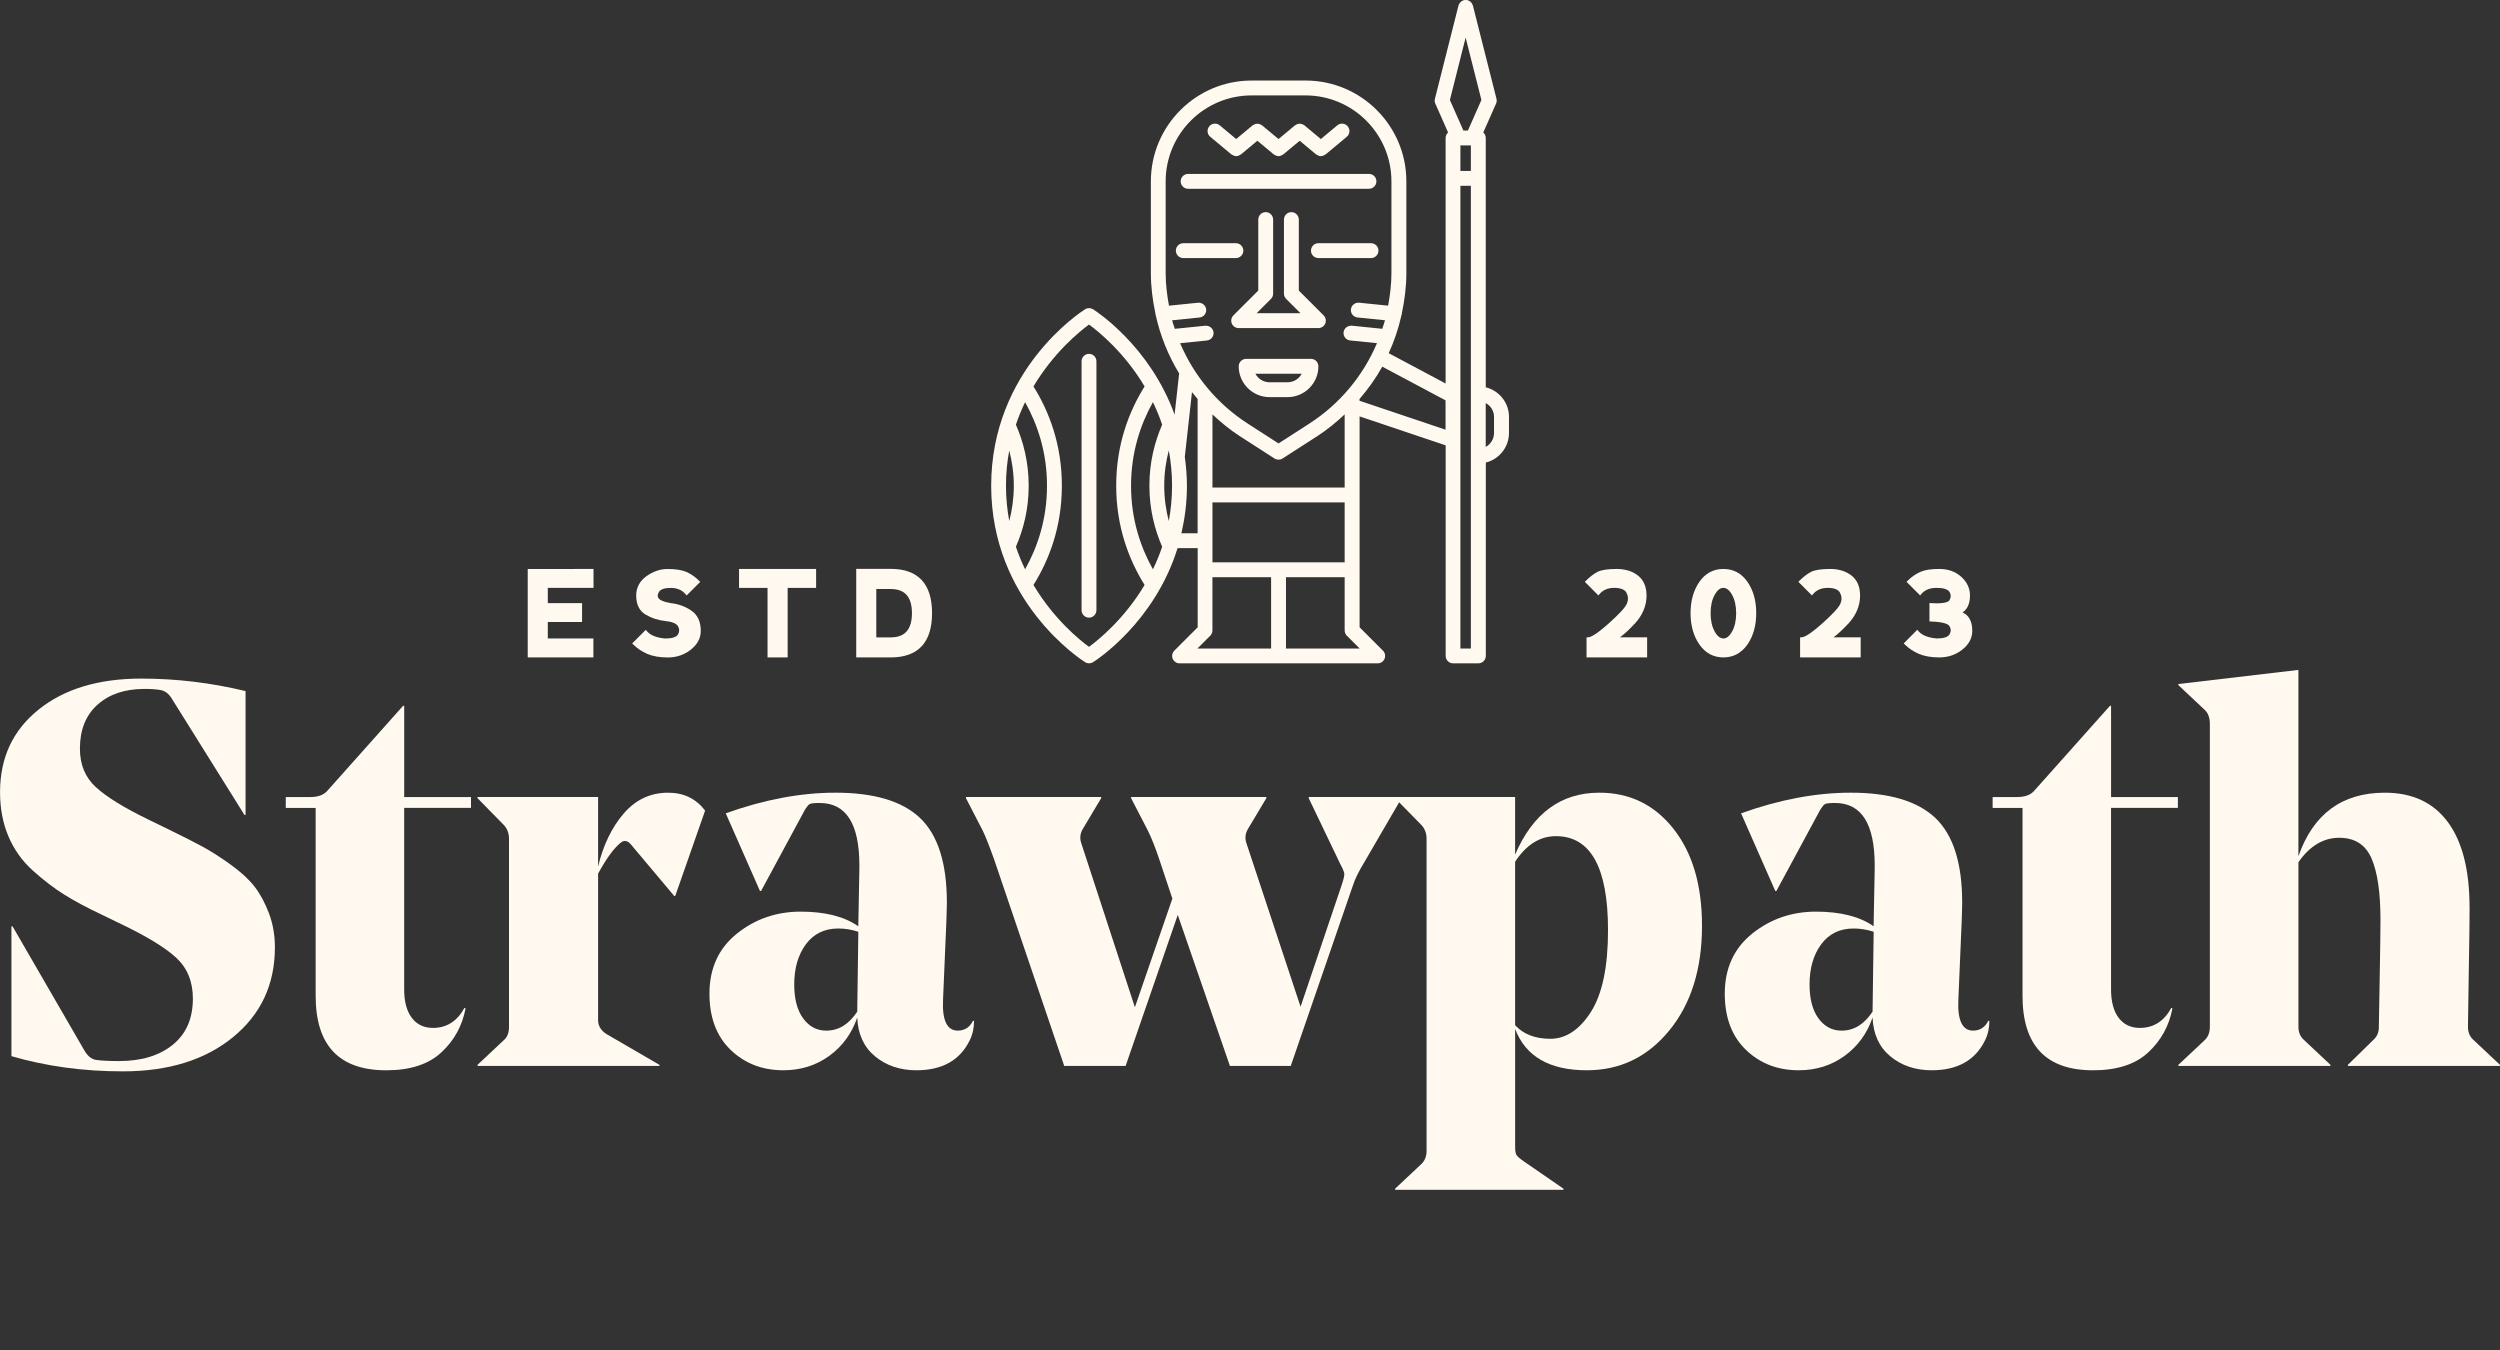<svg width="287" height="155" viewBox="0 0 287 155" fill="none" xmlns="http://www.w3.org/2000/svg">
<rect x="0" y="0" width="287" height="155" fill="#333333" stroke="none"/>
<path d="M60.583 75.471H68.121V73.297H62.887V71.408H66.821V69.243H62.887V67.489H68.136V65.316L60.583 65.321V75.471Z" fill="#FFF9F0"/>
<path d="M79.356 70.088C78.659 69.618 77.874 69.334 77.033 69.245C76.11 69.091 75.76 68.872 75.63 68.716C75.523 68.588 75.408 68.366 75.645 67.962C75.831 67.649 76.287 67.492 77.005 67.492C77.722 67.492 78.299 67.73 78.703 68.217L78.823 68.361L80.386 66.798L80.263 66.678C79.815 66.229 79.324 65.888 78.805 65.66C78.278 65.431 77.563 65.321 76.616 65.321C75.799 65.321 74.993 65.595 74.223 66.138C73.436 66.699 73.036 67.448 73.036 68.371C73.036 69.391 73.396 70.122 74.101 70.545C74.776 70.952 75.525 71.2 76.332 71.286C77.146 71.369 77.649 71.573 77.834 71.891C78.017 72.207 78.017 72.515 77.834 72.83C77.652 73.143 77.153 73.3 76.363 73.3C75.369 73.216 74.662 72.932 74.257 72.447L74.137 72.303L72.575 73.866L72.697 73.986C73.151 74.44 73.696 74.803 74.32 75.072C74.951 75.34 75.742 75.476 76.671 75.476C77.665 75.476 78.549 75.176 79.298 74.586C80.063 73.989 80.449 73.263 80.449 72.426C80.449 71.369 80.083 70.581 79.358 70.091L79.356 70.088Z" fill="#FFF9F0"/>
<path d="M84.842 67.49H88.114V75.471H90.421V67.49H93.69V65.316H84.842V67.49Z" fill="#FFF9F0"/>
<path d="M102.248 65.308H98.295V75.471H102.248C105.399 75.471 106.999 73.762 106.999 70.391C106.999 67.02 105.399 65.306 102.248 65.306V65.308ZM102.248 73.172H100.599V67.62H102.248C103.889 67.62 104.69 68.525 104.692 70.391C104.687 72.261 103.889 73.169 102.248 73.172Z" fill="#FFF9F0"/>
<path d="M187.672 71.596C188.567 70.626 189.023 69.54 189.023 68.366C189.023 67.359 188.692 66.589 188.04 66.075C187.401 65.572 186.571 65.316 185.577 65.316C184.583 65.316 183.818 65.428 183.375 65.661C182.947 65.888 182.503 66.229 182.06 66.673L181.937 66.793L183.497 68.356L183.617 68.212C184.022 67.727 184.58 67.487 185.319 67.487C186.057 67.487 186.547 67.685 186.735 68.077C186.934 68.491 186.941 68.896 186.761 69.308C186.576 69.741 185.877 70.503 184.679 71.57C183.208 72.885 182.576 73.162 182.308 73.162H182.135V75.468H189.091V73.162H185.976C186.461 72.809 187.03 72.282 187.669 71.591L187.672 71.596Z" fill="#FFF9F0"/>
<path d="M197.845 65.316C196.699 65.316 195.771 65.814 195.09 66.793C194.419 67.758 194.077 68.966 194.077 70.391C194.077 71.815 194.419 73.023 195.09 73.986C195.773 74.97 196.702 75.471 197.845 75.471C198.988 75.471 199.922 74.97 200.605 73.989C201.273 73.029 201.615 71.818 201.615 70.391C201.615 68.964 201.276 67.753 200.605 66.793C199.924 65.814 198.993 65.316 197.845 65.316ZM198.841 72.502C198.541 73.037 198.218 73.297 197.85 73.297C197.482 73.297 197.14 73.031 196.848 72.504C196.532 71.935 196.378 71.244 196.378 70.391C196.378 69.538 196.535 68.841 196.848 68.283C197.14 67.753 197.472 67.487 197.837 67.487C198.202 67.487 198.544 67.748 198.841 68.283C199.152 68.844 199.311 69.553 199.311 70.391C199.311 71.228 199.155 71.938 198.841 72.502Z" fill="#FFF9F0"/>
<path d="M212.187 71.596C213.082 70.626 213.538 69.54 213.538 68.366C213.538 67.359 213.207 66.589 212.555 66.075C211.916 65.572 211.086 65.316 210.092 65.316C209.098 65.316 208.333 65.428 207.89 65.661C207.462 65.888 207.018 66.229 206.575 66.673L206.452 66.793L208.012 68.356L208.132 68.212C208.537 67.727 209.095 67.487 209.834 67.487C210.572 67.487 211.062 67.685 211.25 68.077C211.449 68.491 211.456 68.896 211.276 69.308C211.091 69.741 210.392 70.503 209.194 71.57C207.723 72.885 207.091 73.162 206.823 73.162H206.65V75.468H213.606V73.162H210.491C210.976 72.809 211.545 72.282 212.184 71.591L212.187 71.596Z" fill="#FFF9F0"/>
<path d="M225.303 70.305C225.866 69.932 226.153 69.282 226.153 68.366C226.153 67.537 225.814 66.809 225.144 66.209C224.478 65.616 223.638 65.316 222.639 65.316C221.64 65.316 220.974 65.426 220.45 65.655C219.928 65.885 219.438 66.227 218.994 66.673L218.871 66.793L220.432 68.356L220.552 68.212C220.959 67.727 221.538 67.487 222.321 67.487C223.103 67.487 223.625 67.649 223.805 67.957C223.99 68.278 223.99 68.575 223.805 68.898C223.703 69.071 223.296 69.347 221.684 69.238L221.501 69.227V71.341L221.666 71.348C223.205 71.401 223.677 71.669 223.805 71.886C223.99 72.202 223.99 72.509 223.805 72.825C223.623 73.138 223.124 73.295 222.334 73.295C221.34 73.211 220.63 72.927 220.226 72.442L220.106 72.298L218.545 73.861L218.668 73.981C219.119 74.432 219.665 74.798 220.291 75.066C220.922 75.335 221.713 75.471 222.642 75.471C223.636 75.471 224.517 75.171 225.266 74.581C226.031 73.984 226.417 73.258 226.417 72.421C226.417 71.351 226.041 70.636 225.303 70.305Z" fill="#FFF9F0"/>
<path d="M170.564 44.461V15.835C170.564 15.584 170.452 15.365 170.282 15.208L171.749 11.892C171.827 11.72 171.843 11.524 171.796 11.339L169.085 0.626C169.074 0.59 169.051 0.563 169.038 0.53C169.014 0.47 168.993 0.412 168.957 0.36C168.928 0.318 168.894 0.287 168.86 0.253C168.819 0.209 168.777 0.167 168.727 0.133C168.683 0.104 168.633 0.086 168.584 0.065C168.545 0.049 168.511 0.021 168.469 0.01C168.453 0.008 168.44 0.01 168.427 0.01C168.375 -0 168.323 0.002 168.268 0.002C168.208 0.002 168.153 -0 168.096 0.01C168.08 0.013 168.067 0.01 168.054 0.01C168.012 0.021 167.981 0.047 167.942 0.065C167.892 0.086 167.84 0.104 167.796 0.136C167.746 0.169 167.705 0.211 167.663 0.253C167.629 0.289 167.592 0.321 167.564 0.363C167.527 0.415 167.506 0.47 167.483 0.53C167.47 0.563 167.444 0.592 167.436 0.629L164.728 11.342C164.681 11.527 164.696 11.723 164.775 11.895L166.241 15.211C166.069 15.367 165.956 15.587 165.956 15.837V44.026L159.426 40.548C160.06 39.154 160.553 37.699 160.887 36.188C160.895 36.157 160.923 36.138 160.929 36.107C160.931 36.076 160.921 36.047 160.921 36.018C161.244 34.5 161.451 32.942 161.451 31.348V20.82C161.451 14.439 156.261 9.246 149.879 9.246H143.69C137.309 9.246 132.119 14.439 132.119 20.82V31.348C132.119 32.945 132.325 34.505 132.649 36.026C132.649 36.055 132.638 36.078 132.641 36.107C132.644 36.136 132.672 36.151 132.677 36.18C133.205 38.562 134.115 40.811 135.367 42.873C135.367 42.875 135.365 42.88 135.365 42.883L134.843 47.597C131.997 39.715 125.821 35.716 125.479 35.502C125.202 35.33 124.848 35.33 124.574 35.502C124.133 35.778 113.788 42.437 113.788 55.761C113.788 69.086 124.13 75.744 124.574 76.021C124.712 76.107 124.868 76.151 125.028 76.151C125.187 76.151 125.343 76.107 125.482 76.021C125.836 75.799 132.529 71.473 135.185 62.923H137.494V72.013L134.812 74.695C134.569 74.941 134.496 75.306 134.626 75.627C134.76 75.945 135.07 76.154 135.414 76.154H158.16C158.505 76.154 158.815 75.945 158.948 75.627C159.079 75.306 159.006 74.941 158.763 74.695L156.081 72.013V47.801L165.962 51.125V75.298C165.962 75.768 166.343 76.151 166.815 76.151H169.719C170.188 76.151 170.572 75.77 170.572 75.298V53.103C172.096 52.719 173.231 51.349 173.231 49.708V47.853C173.231 46.215 172.096 44.845 170.572 44.461H170.564ZM115.862 59.816C115.627 58.543 115.486 57.194 115.486 55.761C115.486 54.329 115.624 52.99 115.859 51.722C116.18 52.951 116.386 54.292 116.386 55.761C116.386 57.23 116.183 58.579 115.862 59.816ZM116.626 62.767C117.48 60.8 118.093 58.475 118.093 55.761C118.093 53.048 117.48 50.721 116.626 48.753C116.934 47.838 117.292 46.979 117.683 46.168C119.097 48.701 120.196 51.897 120.196 55.761C120.196 59.625 119.1 62.822 117.683 65.355C117.292 64.544 116.932 63.685 116.626 62.767ZM125.02 74.26C123.906 73.446 120.965 71.058 118.643 67.155C120.433 64.285 121.902 60.502 121.902 55.759C121.902 51.015 120.433 47.235 118.643 44.362C120.968 40.462 123.906 38.074 125.02 37.258C126.134 38.072 129.074 40.459 131.399 44.36C129.609 47.232 128.14 51.013 128.14 55.756C128.14 60.499 129.612 64.283 131.399 67.153C129.074 71.053 126.134 73.441 125.02 74.255V74.26ZM132.357 65.358C130.94 62.822 129.844 59.628 129.844 55.761C129.844 51.895 130.94 48.701 132.357 46.165C132.748 46.977 133.108 47.835 133.416 48.751C132.563 50.718 131.95 53.045 131.95 55.761C131.95 58.477 132.563 60.802 133.416 62.769C133.108 63.688 132.748 64.546 132.357 65.358ZM134.178 59.821C133.857 58.582 133.653 57.238 133.653 55.761C133.653 54.285 133.857 52.941 134.178 51.702C134.413 52.975 134.553 54.326 134.553 55.761C134.553 57.196 134.413 58.548 134.178 59.821ZM135.626 61.22C136.012 59.539 136.26 57.734 136.26 55.761C136.26 54.6 136.158 53.51 136.015 52.45L136.839 45.014C137.048 45.283 137.264 45.547 137.486 45.805V61.217H135.626V61.22ZM145.924 66.587V74.45H137.463L138.939 72.976C139.098 72.817 139.187 72.598 139.187 72.371V66.266H145.921V66.587H145.924ZM139.19 64.559V57.674H154.367V64.559H139.19ZM139.19 55.968V47.577C140.155 48.477 141.178 49.33 142.315 50.06L146.315 52.636C146.456 52.727 146.618 52.771 146.777 52.771C146.936 52.771 147.098 52.727 147.239 52.636L151.239 50.06C152.376 49.327 153.399 48.477 154.367 47.574V55.968H139.19ZM156.091 74.45H147.63V66.266H154.367V72.371C154.367 72.598 154.456 72.814 154.615 72.976L156.091 74.45ZM150.315 48.628L146.777 50.906L143.239 48.628C139.714 46.356 137.061 43.123 135.477 39.4L138.553 39.087C139.023 39.04 139.365 38.62 139.315 38.153C139.268 37.683 138.838 37.373 138.381 37.391L134.872 37.748C134.765 37.422 134.645 37.101 134.556 36.77L137.708 36.449C138.177 36.402 138.519 35.982 138.47 35.515C138.42 35.045 137.984 34.709 137.536 34.753L134.199 35.092C133.974 33.868 133.818 32.624 133.818 31.348V20.82C133.818 15.378 138.245 10.953 143.683 10.953H149.871C155.311 10.953 159.736 15.38 159.736 20.82V31.348C159.736 32.621 159.582 33.866 159.355 35.09L156.018 34.75C155.572 34.706 155.131 35.043 155.084 35.512C155.035 35.982 155.377 36.402 155.846 36.446L158.998 36.767C158.909 37.099 158.789 37.419 158.682 37.746L155.176 37.388C154.719 37.37 154.286 37.68 154.242 38.15C154.192 38.62 154.534 39.04 155.003 39.084L158.077 39.397C156.493 43.12 153.84 46.353 150.315 48.626V48.628ZM165.951 49.33L156.071 46.006V45.808C157.062 44.652 157.954 43.418 158.685 42.092L165.949 45.962V49.33H165.951ZM168.855 45.202V74.453H167.655V21.329H168.855V45.2V45.202ZM168.855 19.625H167.655V16.69H168.855V19.625ZM168.516 14.986H167.997L166.447 11.477L168.255 4.318L170.066 11.477L168.516 14.986ZM171.514 49.714C171.514 50.4 171.128 51 170.561 51.305V46.27C171.128 46.575 171.514 47.172 171.514 47.861V49.716V49.714Z" fill="#FFF9F0"/>
<path d="M136.395 21.671H157.159C157.628 21.671 158.012 21.29 158.012 20.818C158.012 20.346 157.631 19.965 157.159 19.965H136.395C135.926 19.965 135.542 20.346 135.542 20.818C135.542 21.29 135.923 21.671 136.395 21.671Z" fill="#FFF9F0"/>
<path d="M149.104 33.354V25.206C149.104 24.737 148.723 24.353 148.251 24.353C147.779 24.353 147.398 24.734 147.398 25.206V33.707C147.398 33.934 147.487 34.15 147.646 34.312L149.295 35.958H144.259L145.908 34.312C146.067 34.153 146.156 33.934 146.156 33.707V25.206C146.156 24.737 145.775 24.353 145.303 24.353C144.831 24.353 144.45 24.734 144.45 25.206V33.354L141.595 36.206C141.353 36.451 141.28 36.817 141.41 37.138C141.543 37.456 141.854 37.665 142.198 37.665H151.351C151.695 37.665 152.006 37.456 152.139 37.138C152.269 36.817 152.196 36.451 151.953 36.206L149.099 33.354H149.104Z" fill="#FFF9F0"/>
<path d="M142.736 28.773C142.736 28.303 142.355 27.92 141.882 27.92H135.842C135.373 27.92 134.989 28.301 134.989 28.773C134.989 29.245 135.37 29.626 135.842 29.626H141.882C142.352 29.626 142.736 29.245 142.736 28.773Z" fill="#FFF9F0"/>
<path d="M158.247 28.773C158.247 28.303 157.866 27.92 157.393 27.92H151.353C150.884 27.92 150.5 28.301 150.5 28.773C150.5 29.245 150.881 29.626 151.353 29.626H157.393C157.863 29.626 158.247 29.245 158.247 28.773Z" fill="#FFF9F0"/>
<path d="M150.5 41.197H143.056C142.587 41.197 142.203 41.578 142.203 42.051C142.203 44.002 143.792 45.591 145.744 45.591H147.81C149.762 45.591 151.353 44.002 151.353 42.051C151.353 41.581 150.972 41.197 150.5 41.197ZM147.81 43.885H145.744C145.039 43.885 144.426 43.488 144.121 42.904H149.436C149.128 43.488 148.515 43.885 147.81 43.885Z" fill="#FFF9F0"/>
<path d="M141.371 17.729C141.389 17.744 141.415 17.739 141.434 17.752C141.58 17.857 141.741 17.927 141.916 17.927C142.091 17.927 142.253 17.857 142.399 17.752C142.417 17.739 142.443 17.744 142.462 17.729L144.345 16.158L146.229 17.729C146.247 17.744 146.273 17.739 146.292 17.752C146.438 17.857 146.6 17.927 146.774 17.927C146.949 17.927 147.111 17.857 147.257 17.752C147.275 17.739 147.301 17.744 147.32 17.729L149.206 16.158L151.09 17.729C151.108 17.744 151.134 17.739 151.152 17.752C151.299 17.857 151.46 17.927 151.635 17.927C151.81 17.927 151.972 17.857 152.118 17.752C152.136 17.739 152.162 17.744 152.18 17.729L154.609 15.704C154.972 15.401 155.019 14.864 154.719 14.501C154.414 14.136 153.876 14.089 153.516 14.392L151.633 15.962L149.749 14.392C149.725 14.371 149.694 14.366 149.67 14.347C149.621 14.313 149.569 14.285 149.514 14.264C149.464 14.243 149.417 14.23 149.365 14.219C149.31 14.209 149.258 14.204 149.203 14.204C149.149 14.204 149.096 14.209 149.042 14.219C148.99 14.23 148.943 14.243 148.893 14.264C148.838 14.287 148.789 14.313 148.739 14.347C148.713 14.366 148.684 14.371 148.661 14.392L146.774 15.962L144.891 14.392C144.865 14.371 144.836 14.366 144.81 14.347C144.76 14.313 144.711 14.287 144.656 14.264C144.606 14.243 144.557 14.23 144.504 14.219C144.45 14.209 144.398 14.204 144.343 14.204C144.288 14.204 144.236 14.209 144.181 14.219C144.129 14.23 144.079 14.243 144.032 14.264C143.977 14.287 143.928 14.316 143.876 14.35C143.85 14.368 143.821 14.373 143.797 14.392L141.914 15.962L140.03 14.392C139.665 14.086 139.13 14.136 138.827 14.501C138.524 14.864 138.574 15.401 138.937 15.704L141.366 17.729H141.371Z" fill="#FFF9F0"/>
<path d="M125.017 40.621C124.548 40.621 124.164 41.002 124.164 41.474V70.051C124.164 70.521 124.545 70.905 125.017 70.905C125.489 70.905 125.87 70.524 125.87 70.051V41.474C125.87 41.004 125.489 40.621 125.017 40.621Z" fill="#FFF9F0"/>
<path d="M31.557 108.773C31.557 113.013 29.955 116.444 26.756 119.063C23.552 121.683 19.333 122.992 14.097 122.992C9.565 122.992 5.304 122.411 1.312 121.247V106.341H1.438L9.669 120.561C10.045 121.226 10.499 121.599 11.042 121.683C11.665 121.766 12.539 121.81 13.661 121.81C16.239 121.81 18.297 121.187 19.837 119.937C21.374 118.69 22.143 116.924 22.143 114.638C22.143 112.684 21.496 111.113 20.21 109.929C18.921 108.742 16.695 107.4 13.539 105.905L11.605 104.969C9.941 104.181 8.526 103.422 7.363 102.694C6.199 101.966 5.004 101.05 3.778 99.949C2.549 98.848 1.615 97.538 0.971 96.02C0.326 94.504 0.005 92.808 0.005 90.937C0.005 86.987 1.479 83.827 4.433 81.458C7.384 79.089 11.31 77.902 16.218 77.902C20.252 77.902 24.244 78.382 28.191 79.337V93.557H28.066L19.649 80.086C19.315 79.585 18.9 79.298 18.402 79.212C17.945 79.131 17.343 79.087 16.594 79.087C14.347 79.087 12.55 79.689 11.198 80.895C9.847 82.1 9.174 83.786 9.174 85.946C9.174 87.775 9.784 89.254 11.013 90.374C12.239 91.496 14.264 92.743 17.092 94.115L19.399 95.237C21.019 96.028 22.308 96.682 23.265 97.201C24.223 97.721 25.293 98.407 26.477 99.257C27.664 100.111 28.575 100.953 29.222 101.783C29.866 102.615 30.417 103.636 30.873 104.838C31.33 106.044 31.559 107.356 31.559 108.768L31.557 108.773Z" fill="#FFF9F0"/>
<path d="M54.071 91.498V92.745H46.4V113.574C46.4 114.988 46.692 116.078 47.274 116.848C47.856 117.618 48.667 118.004 49.706 118.004C51.284 118.004 52.492 117.234 53.322 115.697L53.447 115.76C53.074 117.753 52.148 119.441 50.674 120.811C49.197 122.184 47.086 122.87 44.344 122.87C38.938 122.87 36.238 120.023 36.238 114.325V92.748H32.807V91.501H35.614C36.488 91.501 37.13 91.274 37.547 90.817L46.277 81.025H46.403V91.503H54.073L54.071 91.498Z" fill="#FFF9F0"/>
<path d="M80.947 93.058L77.519 102.85H77.393L72.468 96.988C72.092 96.531 71.719 96.427 71.343 96.677C70.555 97.259 69.66 98.464 68.661 100.293V117.132C68.661 117.753 68.971 118.275 69.595 118.693L75.708 122.246V122.372H54.817V122.246L57.872 119.376C58.248 119.045 58.433 118.547 58.433 117.881V96.302C58.433 95.68 58.245 95.159 57.872 94.744L54.817 91.626V91.498H68.661V99.482C69.243 97.029 70.221 95.005 71.593 93.403C72.963 91.801 74.669 91.002 76.707 91.002C78.495 91.002 79.909 91.689 80.947 93.058Z" fill="#FFF9F0"/>
<path d="M108.703 103.599C108.703 103.847 108.692 104.275 108.671 104.875C108.648 105.48 108.64 105.801 108.64 105.84L108.264 114.698C108.139 117.109 108.703 118.314 109.947 118.314C110.738 118.314 111.319 117.941 111.695 117.192H111.82C111.82 118.022 111.653 118.771 111.319 119.439C110.198 121.724 108.16 122.867 105.206 122.867C103.336 122.867 101.755 122.338 100.466 121.276C99.177 120.216 98.491 118.729 98.41 116.817C97.786 118.646 96.714 120.112 95.198 121.216C93.679 122.317 91.924 122.867 89.927 122.867C87.517 122.867 85.5 122.087 83.88 120.529C82.259 118.969 81.445 116.817 81.445 114.075C81.445 111.165 82.497 108.867 84.594 107.181C86.692 105.498 89.137 104.656 91.924 104.656C94.71 104.656 96.951 105.217 98.532 106.339L98.657 99.667V99.354C98.657 94.574 97.142 92.182 94.105 92.182C93.484 92.182 93.098 92.223 92.951 92.307C92.805 92.39 92.63 92.599 92.422 92.93L87.371 102.287H87.245L83.316 93.369C87.723 91.79 91.924 91 95.915 91C100.322 91 103.542 91.957 105.582 93.867C107.662 95.821 108.7 99.067 108.7 103.596L108.703 103.599ZM96.228 106.592C94.647 106.592 93.413 107.197 92.516 108.402C91.623 109.608 91.177 111.145 91.177 113.015C91.177 114.68 91.519 115.979 92.205 116.913C92.891 117.85 93.773 118.317 94.856 118.317C96.27 118.317 97.455 117.592 98.412 116.133V116.071L98.537 106.967C97.789 106.72 97.019 106.592 96.231 106.592H96.228Z" fill="#FFF9F0"/>
<path d="M160.9 91.626L156.66 98.921C155.995 100.004 155.536 100.938 155.288 101.726L148.178 122.369H141.194L135.208 105.032L129.22 122.369H122.173L114.129 98.671C113.548 97.05 113.109 95.949 112.822 95.365L110.889 91.624V91.496H126.418V91.624L124.297 95.177C124.005 95.678 123.945 96.197 124.109 96.737L130.285 115.635L134.587 103.161L133.09 98.671C132.633 97.301 132.195 96.2 131.783 95.365L129.849 91.624V91.496H145.378V91.624L143.257 95.177C142.965 95.678 142.905 96.197 143.069 96.737L149.305 115.572L154.046 101.541C154.252 100.917 154.346 100.502 154.325 100.293C154.302 100.087 154.148 99.714 153.855 99.172L150.239 91.626V91.498H160.903V91.626H160.9Z" fill="#FFF9F0"/>
<path d="M163.77 132.098V96.301C163.77 95.68 163.582 95.159 163.209 94.744L160.154 91.626V91.498H173.935V98.109C175.973 93.369 179.195 91 183.602 91C187.095 91 189.931 92.383 192.115 95.146C194.299 97.911 195.39 101.621 195.39 106.279C195.39 111.228 194.142 115.228 191.648 118.283C189.154 121.338 185.994 122.867 182.169 122.867C177.888 122.867 175.143 121.289 173.938 118.126V131.722C173.938 132.137 173.99 132.43 174.094 132.596C174.199 132.763 174.459 132.993 174.874 133.283L179.49 136.463V136.588H160.156V136.463L163.212 133.593C163.587 133.22 163.773 132.719 163.773 132.096L163.77 132.098ZM178.613 95.991C176.784 95.991 175.224 96.969 173.935 98.924V117.693C174.89 118.732 176.241 119.254 177.99 119.254C179.738 119.254 181.327 118.226 182.636 116.167C183.946 114.111 184.601 110.983 184.601 106.782C184.601 99.589 182.608 95.991 178.616 95.991H178.613Z" fill="#FFF9F0"/>
<path d="M225.261 103.599C225.261 103.847 225.251 104.275 225.23 104.875C225.206 105.48 225.198 105.801 225.198 105.84L224.823 114.698C224.698 117.109 225.261 118.314 226.506 118.314C227.296 118.314 227.878 117.941 228.254 117.192H228.379C228.379 118.022 228.212 118.771 227.878 119.439C226.756 121.724 224.718 122.867 221.765 122.867C219.894 122.867 218.313 122.338 217.024 121.276C215.735 120.216 215.049 118.729 214.968 116.817C214.345 118.646 213.272 120.112 211.756 121.216C210.238 122.317 208.482 122.867 206.486 122.867C204.075 122.867 202.058 122.087 200.438 120.529C198.818 118.969 198.004 116.817 198.004 114.075C198.004 111.165 199.055 108.867 201.153 107.181C203.251 105.498 205.695 104.656 208.482 104.656C211.269 104.656 213.51 105.217 215.091 106.339L215.216 99.667V99.354C215.216 94.574 213.7 92.182 210.663 92.182C210.042 92.182 209.656 92.223 209.51 92.307C209.364 92.39 209.189 92.599 208.98 92.93L203.929 102.287H203.804L199.875 93.369C204.281 91.79 208.482 91 212.474 91C216.881 91 220.1 91.957 222.141 93.867C224.22 95.821 225.258 99.067 225.258 103.596L225.261 103.599ZM212.787 106.592C211.206 106.592 209.972 107.197 209.074 108.402C208.182 109.608 207.736 111.145 207.736 113.015C207.736 114.68 208.078 115.979 208.764 116.913C209.45 117.85 210.332 118.317 211.415 118.317C212.829 118.317 214.013 117.592 214.971 116.133V116.071L215.096 106.967C214.347 106.72 213.578 106.592 212.79 106.592H212.787Z" fill="#FFF9F0"/>
<path d="M250.019 91.498V92.745H242.348V113.574C242.348 114.988 242.64 116.078 243.222 116.848C243.804 117.618 244.615 118.004 245.654 118.004C247.232 118.004 248.44 117.234 249.27 115.697L249.395 115.76C249.022 117.753 248.096 119.441 246.622 120.811C245.145 122.184 243.034 122.87 240.292 122.87C234.886 122.87 232.186 120.023 232.186 114.325V92.748H228.755V91.501H231.562C232.436 91.501 233.078 91.274 233.495 90.817L242.225 81.025H242.351V91.503H250.021L250.019 91.498Z" fill="#FFF9F0"/>
<path d="M283.509 104.157C283.509 105.655 283.478 108.139 283.415 111.612C283.352 115.084 283.321 117.174 283.321 117.879C283.321 118.5 283.527 119.001 283.942 119.374L286.997 122.244V122.369H269.535V122.244L272.467 119.374C272.882 119.001 273.091 118.523 273.091 117.941C273.091 117.816 273.122 116.018 273.185 112.546C273.247 109.073 273.279 106.756 273.279 105.592C273.279 102.475 272.934 100.126 272.251 98.545C271.565 96.967 270.328 96.176 268.538 96.176C266.748 96.176 265.149 97.11 263.86 98.984V117.881C263.86 118.502 264.066 119.003 264.484 119.376L267.539 122.246V122.372H250.076V122.246L253.131 119.376C253.504 119.003 253.692 118.502 253.692 117.881V83.081C253.692 82.416 253.504 81.894 253.131 81.521L250.076 78.651V78.526L263.857 76.906V98.297C265.561 93.434 268.869 91.002 273.775 91.002C276.934 91.002 279.345 92.124 281.01 94.371C282.672 96.617 283.504 99.881 283.504 104.16L283.509 104.157Z" fill="#FFF9F0"/>
</svg>
